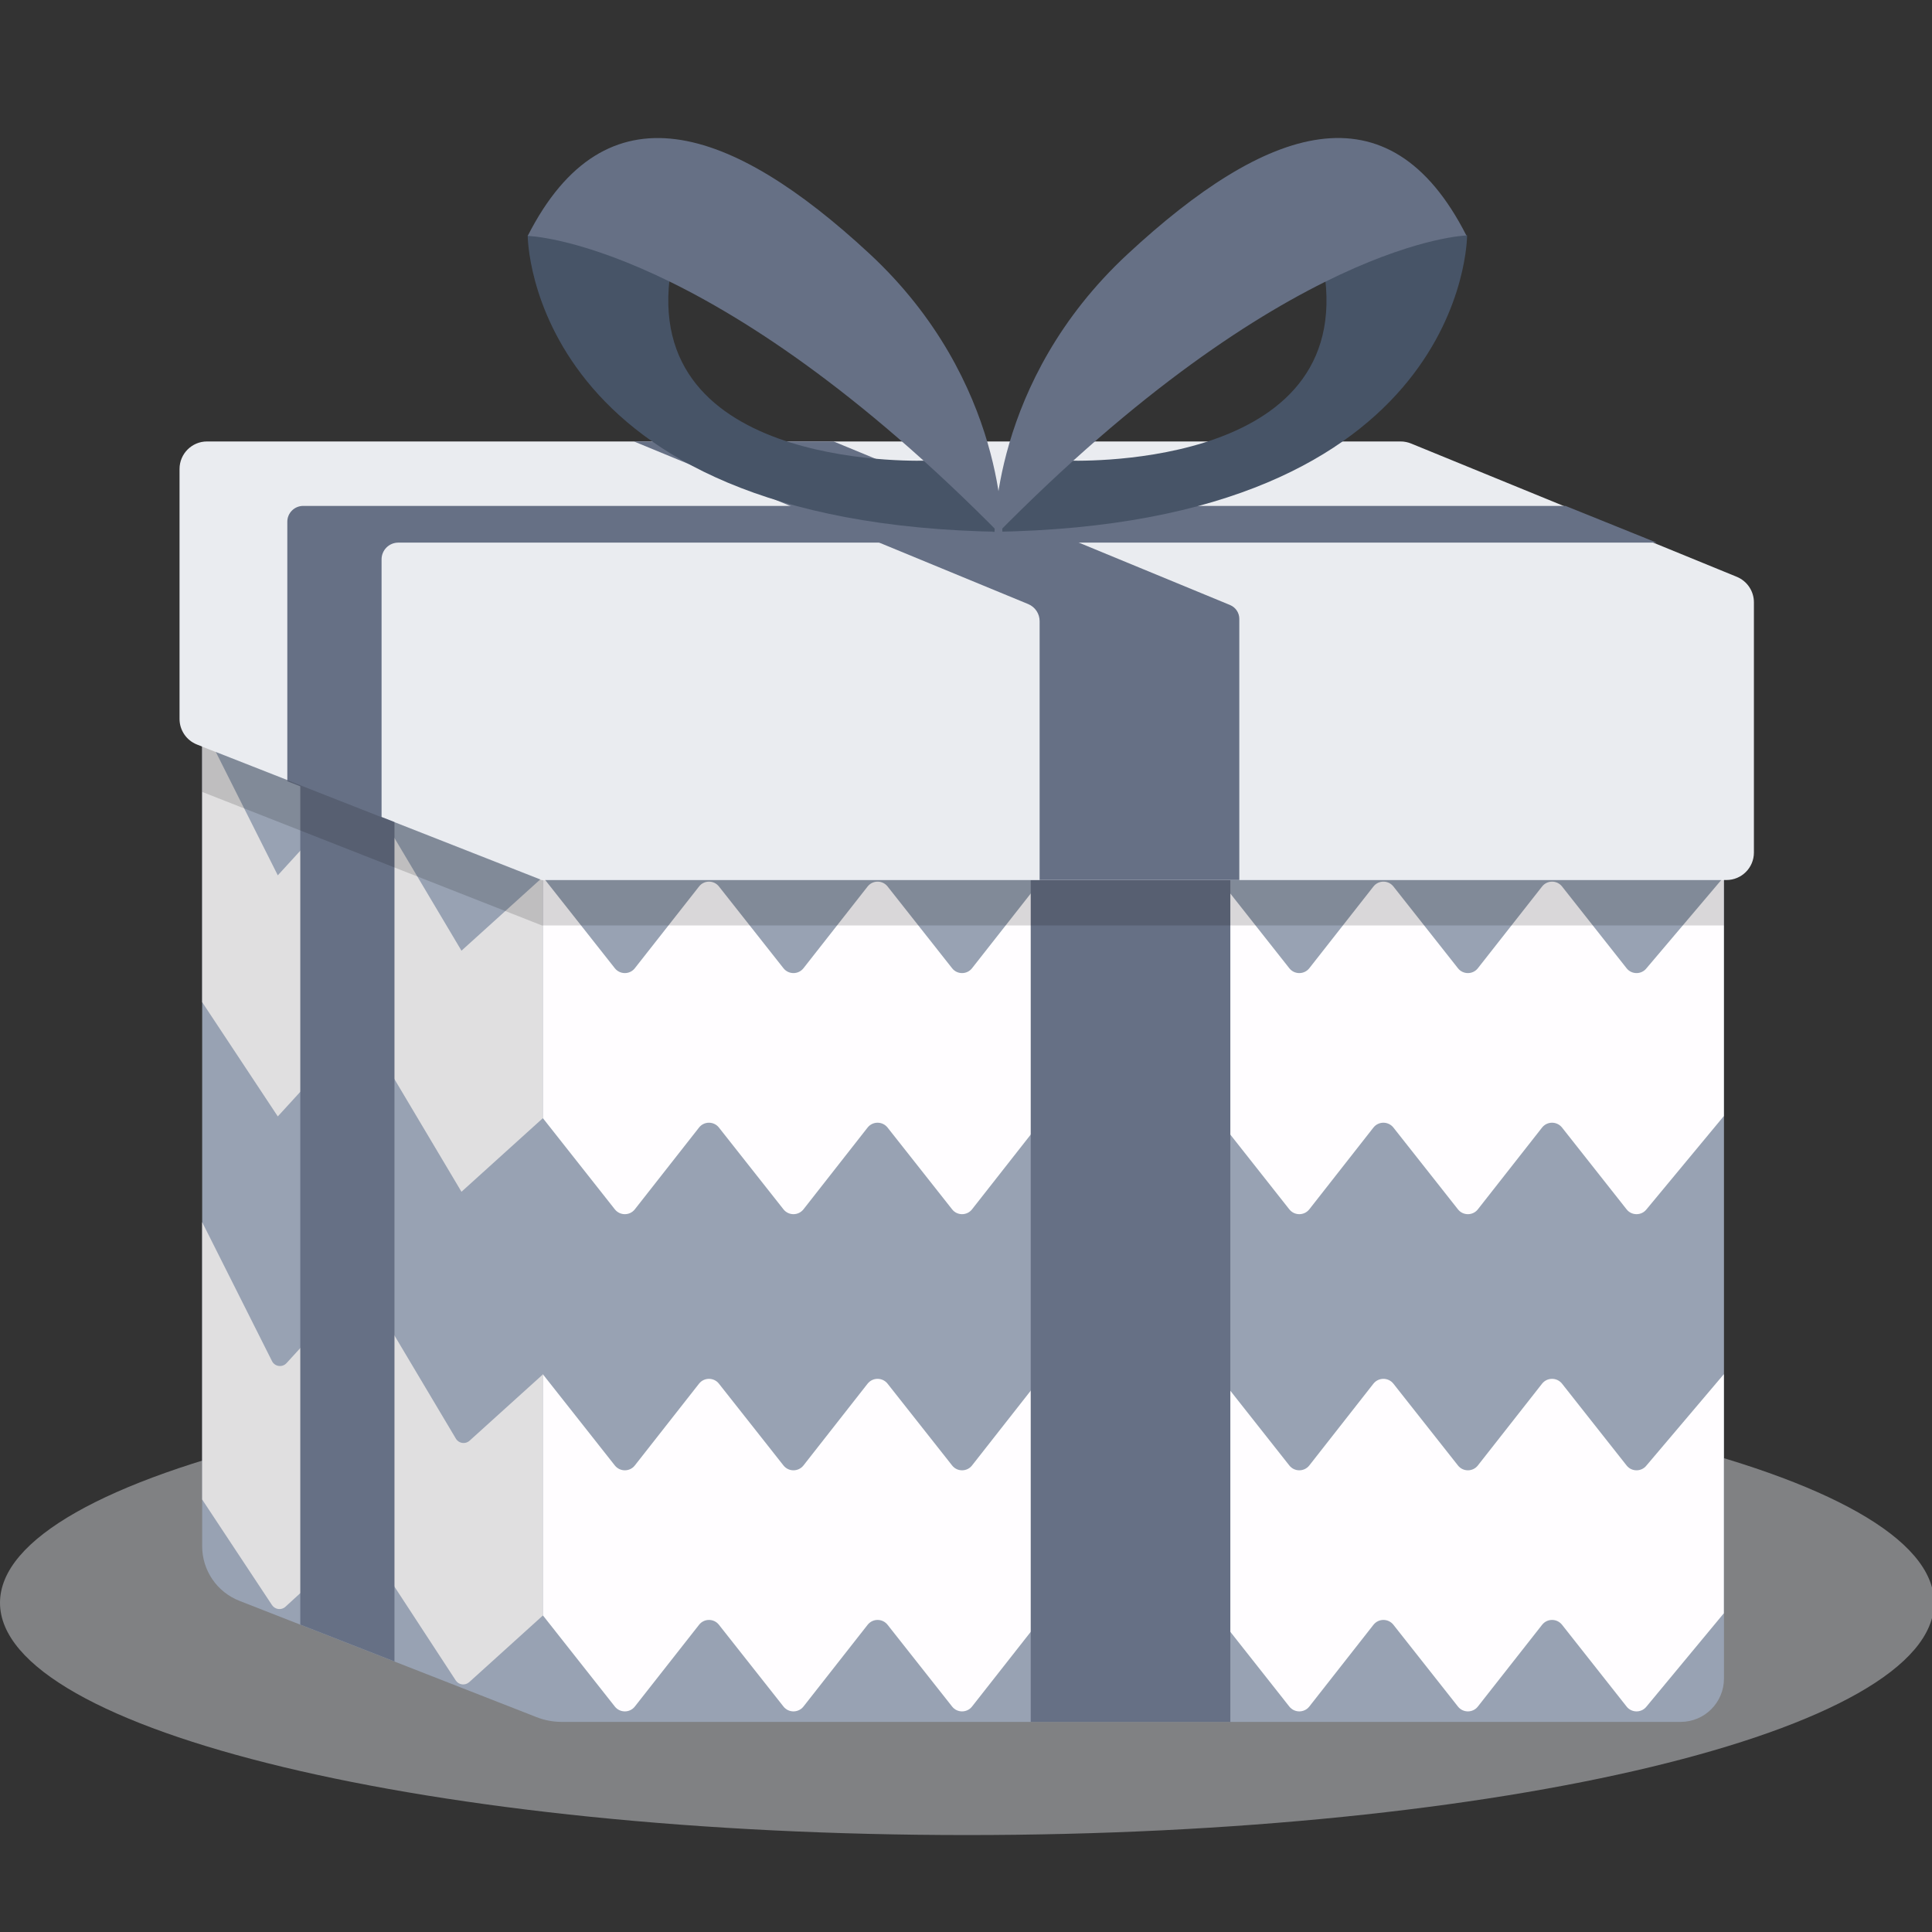 <svg width="28" height="28" viewBox="0 0 28 28" fill="none" xmlns="http://www.w3.org/2000/svg">
<rect x="0" y="0" width="28" height="28" fill="#333333" stroke="none"/>
<g clip-path="url(#clip0_2523_83791)">
<path opacity="0.42" d="M14.015 26.595C21.755 26.595 28.03 25.088 28.03 23.229C28.03 21.369 21.755 19.862 14.015 19.862C6.275 19.862 0 21.369 0 23.229C0 25.088 6.275 26.595 14.015 26.595Z" fill="#EAECF0"/>
<path d="M7.952 8.795L2.93 6.83V22.409C2.93 22.759 3.144 23.074 3.471 23.201L7.776 24.886C7.893 24.932 8.016 24.955 8.141 24.955H24.358C24.704 24.955 24.985 24.674 24.985 24.327V8.796H7.952V8.795Z" fill="#98A2B3"/>
<path d="M25.058 8.825H8.006L2.93 6.83H20.113L25.058 8.825Z" fill="#F1404A"/>
<path d="M14.377 7.831C14.337 7.791 14.297 7.752 14.258 7.713C14.297 7.714 14.335 7.716 14.376 7.717C14.376 7.718 14.376 7.721 14.376 7.721C14.378 7.721 14.38 7.72 14.382 7.72C14.38 7.763 14.378 7.8 14.377 7.831Z" fill="#EED92E"/>
<path d="M14.375 7.936C14.392 7.936 14.409 7.937 14.426 7.937C14.443 7.937 14.459 7.936 14.476 7.936L14.426 7.887L14.375 7.936Z" fill="#D6C429"/>
<path d="M14.375 7.936C14.376 7.936 14.378 7.936 14.379 7.936C14.396 7.919 14.412 7.903 14.429 7.886L14.405 7.863H14.376C14.375 7.901 14.375 7.929 14.375 7.936Z" fill="#D6C429"/>
<path d="M14.375 7.864H14.405L14.376 7.835C14.375 7.847 14.375 7.853 14.375 7.864Z" fill="#D6C429"/>
<path d="M14.376 7.717C14.335 7.716 14.297 7.714 14.258 7.713C14.297 7.752 14.337 7.791 14.377 7.831C14.378 7.8 14.38 7.764 14.383 7.72C14.38 7.72 14.378 7.72 14.376 7.72C14.376 7.72 14.376 7.718 14.376 7.717Z" fill="#EED92E"/>
<path d="M14.483 7.863H14.453L14.43 7.886C14.447 7.903 14.463 7.919 14.48 7.936C14.481 7.936 14.482 7.936 14.483 7.936C14.484 7.929 14.484 7.901 14.483 7.863Z" fill="#EED92E"/>
<path d="M14.483 7.835L14.453 7.864H14.483C14.483 7.854 14.483 7.847 14.483 7.835Z" fill="#EED92E"/>
<path d="M10.419 16.341L11.355 17.527C11.429 17.62 11.57 17.62 11.644 17.527L12.574 16.341C12.648 16.248 12.789 16.248 12.863 16.341L13.799 17.527C13.872 17.62 14.014 17.62 14.087 17.527L15.018 16.341C15.091 16.248 15.233 16.248 15.307 16.341L16.243 17.527C16.316 17.62 16.458 17.62 16.531 17.527L17.462 16.341C17.535 16.248 17.677 16.248 17.75 16.341L18.686 17.527C18.76 17.62 18.901 17.62 18.975 17.527L19.905 16.341C19.979 16.248 20.12 16.248 20.194 16.341L21.13 17.527C21.203 17.62 21.345 17.62 21.418 17.527L22.349 16.341C22.423 16.248 22.564 16.248 22.638 16.341L23.574 17.527C23.647 17.62 23.789 17.62 23.862 17.527L24.983 16.175V12.71L23.862 14.033C23.789 14.126 23.647 14.126 23.574 14.033L22.638 12.847C22.564 12.754 22.423 12.754 22.349 12.848L21.418 14.033C21.345 14.126 21.203 14.126 21.13 14.033L20.194 12.847C20.12 12.754 19.979 12.754 19.905 12.848L18.975 14.033C18.901 14.126 18.76 14.126 18.686 14.033L17.75 12.847C17.677 12.754 17.535 12.754 17.462 12.848L16.531 14.033C16.458 14.126 16.316 14.126 16.243 14.033L15.307 12.847C15.233 12.754 15.091 12.754 15.018 12.848L14.087 14.033C14.014 14.126 13.872 14.126 13.799 14.033L12.863 12.847C12.789 12.754 12.648 12.754 12.574 12.848L11.644 14.033C11.57 14.126 11.429 14.126 11.355 14.033L10.419 12.847C10.346 12.754 10.204 12.754 10.131 12.848L9.2 14.033C9.127 14.126 8.985 14.126 8.911 14.033L7.867 12.71V16.204L8.911 17.527C8.985 17.62 9.127 17.62 9.2 17.527L10.131 16.341C10.204 16.248 10.346 16.248 10.419 16.341Z" fill="#FFFDFF"/>
<path d="M10.419 23.547L11.355 24.733C11.429 24.826 11.57 24.826 11.644 24.733L12.574 23.548C12.648 23.454 12.789 23.454 12.863 23.547L13.799 24.733C13.872 24.826 14.014 24.826 14.087 24.733L15.018 23.548C15.091 23.454 15.233 23.454 15.307 23.547L16.243 24.733C16.316 24.826 16.458 24.826 16.531 24.733L17.462 23.548C17.535 23.454 17.677 23.454 17.75 23.547L18.686 24.733C18.76 24.826 18.901 24.826 18.975 24.733L19.905 23.548C19.979 23.454 20.12 23.454 20.194 23.547L21.13 24.733C21.203 24.826 21.345 24.826 21.418 24.733L22.349 23.548C22.423 23.454 22.564 23.454 22.638 23.547L23.574 24.733C23.647 24.826 23.789 24.826 23.862 24.733L24.983 23.381V19.916L23.862 21.239C23.789 21.332 23.647 21.332 23.574 21.239L22.638 20.053C22.564 19.96 22.423 19.96 22.349 20.053L21.418 21.239C21.345 21.332 21.203 21.332 21.13 21.239L20.194 20.053C20.12 19.96 19.979 19.96 19.905 20.053L18.975 21.239C18.901 21.332 18.76 21.332 18.686 21.239L17.75 20.053C17.677 19.96 17.535 19.96 17.462 20.053L16.531 21.239C16.458 21.332 16.316 21.332 16.243 21.239L15.307 20.053C15.233 19.96 15.091 19.96 15.018 20.053L14.087 21.239C14.014 21.332 13.872 21.332 13.799 21.239L12.863 20.053C12.789 19.96 12.648 19.96 12.574 20.053L11.644 21.239C11.57 21.332 11.429 21.332 11.355 21.239L10.419 20.053C10.346 19.96 10.204 19.96 10.131 20.053L9.2 21.239C9.127 21.332 8.985 21.332 8.911 21.239L7.867 19.916V23.41L8.911 24.733C8.985 24.826 9.127 24.826 9.2 24.733L10.131 23.548C10.204 23.454 10.346 23.454 10.419 23.547Z" fill="#FFFDFF"/>
<path d="M17.831 12.755H14.938V24.955H17.831V12.755Z" fill="#667085"/>
<path d="M6.688 13.778L5.245 11.352L4.026 12.686L2.93 10.504V12.777V14.524L4.026 16.18L5.245 14.847L6.688 17.272L7.87 16.203V12.709L6.688 13.778Z" fill="#E0DFE0"/>
<path d="M6.607 20.85L5.333 18.71C5.289 18.635 5.186 18.625 5.127 18.689L4.152 19.756C4.091 19.822 3.982 19.807 3.942 19.726L2.93 17.712V19.985V21.732L3.942 23.262C3.986 23.328 4.079 23.34 4.137 23.286L5.132 22.375C5.191 22.322 5.284 22.333 5.328 22.4L6.605 24.354C6.648 24.42 6.741 24.432 6.8 24.379L7.87 23.411V19.917L6.805 20.88C6.744 20.935 6.649 20.92 6.607 20.85Z" fill="#E0DFE0"/>
<path d="M25.419 8.729V12.356C25.419 12.576 25.241 12.754 25.02 12.754H7.853L7.798 12.732L2.854 10.79C2.702 10.73 2.602 10.583 2.602 10.419V6.797C2.602 6.577 2.78 6.398 3 6.398H20.3C20.352 6.398 20.404 6.409 20.451 6.428L25.172 8.36C25.321 8.422 25.419 8.567 25.419 8.729Z" fill="#EAECF0"/>
<path d="M22.689 7.332H22.642H4.394C4.267 7.332 4.164 7.435 4.164 7.561V11.322L5.53 11.859V8.107C5.53 7.973 5.638 7.864 5.773 7.864H24.008L22.689 7.332Z" fill="#667085"/>
<path d="M12.081 6.398H9.188L14.902 8.755C15.002 8.797 15.067 8.894 15.067 9.002V12.754H17.961V8.969C17.961 8.881 17.908 8.802 17.826 8.768L12.081 6.398Z" fill="#667085"/>
<path d="M4.352 11.378V23.545L5.717 24.079V11.914L4.352 11.378Z" fill="#667085"/>
<path opacity="0.15" d="M7.952 12.757H7.853L7.798 12.735L2.93 10.822V11.477L7.798 13.39L7.853 13.412H7.952H24.985V12.757H7.952Z" fill="black"/>
<path d="M21.262 3.413C21.262 3.413 21.271 7.608 14.383 7.708L15.456 6.675C15.456 6.675 19.534 6.856 19.206 4.042C19.206 4.042 19.606 2.512 21.262 3.413Z" fill="#475467"/>
<path d="M7.648 3.413C7.648 3.413 7.639 7.608 14.527 7.708L13.454 6.675C13.454 6.675 9.376 6.856 9.704 4.042C9.704 4.042 9.305 2.512 7.648 3.413Z" fill="#475467"/>
<path d="M21.252 3.413C21.252 3.413 18.636 3.478 14.414 7.773C14.414 7.773 14.342 5.537 16.344 3.681C18.345 1.825 20.124 1.193 21.252 3.413Z" fill="#667085"/>
<path d="M7.648 3.419C7.648 3.419 10.306 3.478 14.527 7.773C14.527 7.773 14.6 5.53 12.598 3.674C10.596 1.818 8.777 1.199 7.648 3.419Z" fill="#667085"/>
</g>
<defs>
<clipPath id="clip0_2523_83791">
<rect width="28" height="28" fill="white"/>
</clipPath>
</defs>
</svg>

